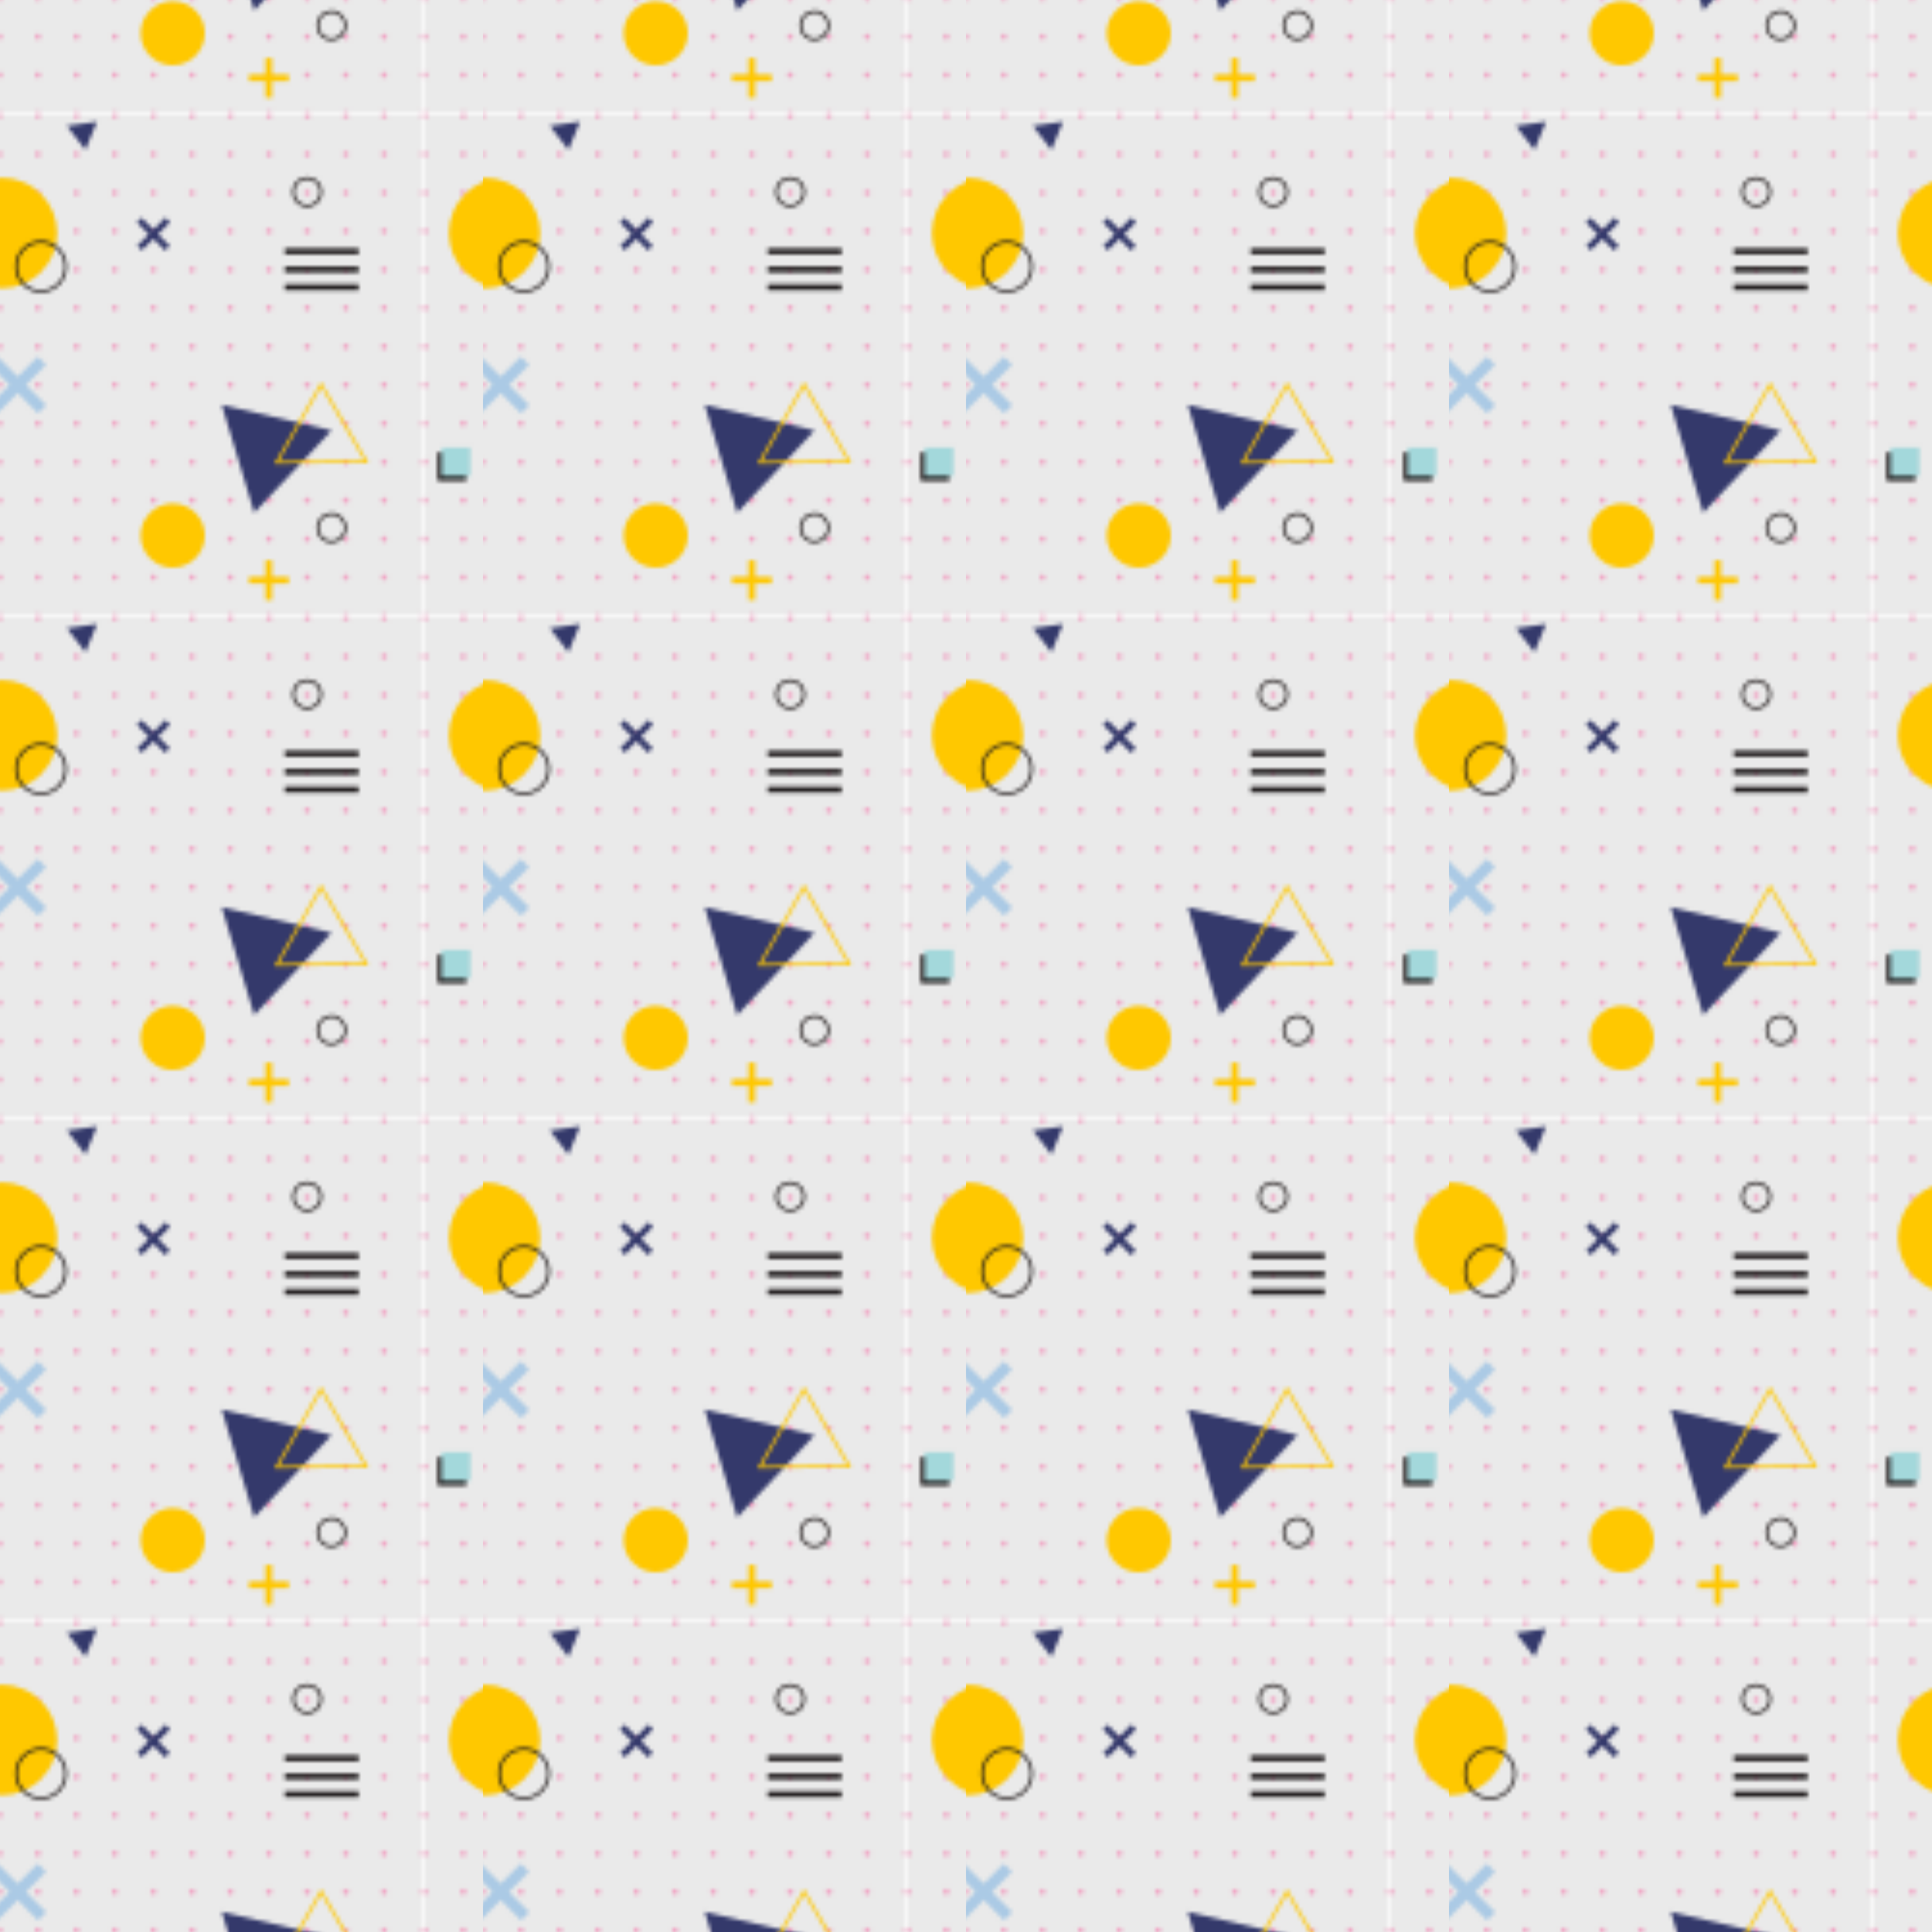 <?xml version="1.0" encoding="utf-8"?>
<!-- Generator: Adobe Illustrator 22.1.0, SVG Export Plug-In . SVG Version: 6.00 Build 0)  -->
<svg version="1.1" xmlns="http://www.w3.org/2000/svg" xmlns:xlink="http://www.w3.org/1999/xlink" x="0px" y="0px"
	 viewBox="0 0 500 500" style="enable-background:new 0 0 500 500;" xml:space="preserve">
<style type="text/css">
	.st0{fill:none;}
	.st1{clip-path:url(#SVGID_2_);fill:#EAEAEA;}
	.st2{clip-path:url(#SVGID_2_);}
	.st3{fill:#F1A6C5;}
	.st4{clip-path:url(#SVGID_2_);fill:#FFC800;}
	
		.st5{clip-path:url(#SVGID_2_);fill:none;stroke:#241E1E;stroke-width:0.655;stroke-linecap:round;stroke-linejoin:round;stroke-miterlimit:10;}
	.st6{fill:#ABCAE5;}
	.st7{fill:#201C1D;}
	.st8{clip-path:url(#SVGID_2_);fill:#34396B;}
	.st9{clip-path:url(#SVGID_2_);fill:none;stroke:#FFC800;stroke-width:0.655;stroke-miterlimit:10;}
	.st10{fill:#A3D8DB;}
	.st11{fill:#FFC800;}
	.st12{fill:#34396B;}
	.st13{fill:url(#Nueva_muestra_de_motivo_25);}
	.st14{fill:url(#SVGID_3_);}
	.st15{fill:url(#SVGID_4_);}
	.st16{fill:url(#SVGID_5_);}
</style>
<pattern  x="-150" y="-750.1" width="129.4" height="129.4" patternUnits="userSpaceOnUse" id="Nueva_muestra_de_motivo_25" viewBox="0.8 -130.2 129.4 129.4" style="overflow:visible;">
	<g>
		<rect x="0.8" y="-130.2" class="st0" width="129.4" height="129.4"/>
		<g>
			<defs>
				<rect id="SVGID_1_" x="0.8" y="-130.2" width="129.4" height="129.4"/>
			</defs>
			<clipPath id="SVGID_2_">
				<use xlink:href="#SVGID_1_"  style="overflow:visible;"/>
			</clipPath>
			<rect x="0.8" y="-130.2" class="st1" width="129.4" height="129.4"/>
			<g class="st2">
				<path class="st3" d="M10.7-111c-0.4,0-0.8,0.3-0.8,0.8c0,0.4,0.3,0.8,0.8,0.8c0.4,0,0.8-0.3,0.8-0.8
					C11.5-110.7,11.1-111,10.7-111z"/>
				<path class="st3" d="M20.7-111c-0.4,0-0.8,0.3-0.8,0.8c0,0.4,0.3,0.8,0.8,0.8c0.4,0,0.8-0.3,0.8-0.8
					C21.4-110.7,21.1-111,20.7-111z"/>
				<path class="st3" d="M30.6-111c-0.4,0-0.8,0.3-0.8,0.8c0,0.4,0.3,0.8,0.8,0.8c0.4,0,0.8-0.3,0.8-0.8C31.4-110.7,31-111,30.6-111
					z"/>
				<path class="st3" d="M40.6-111c-0.4,0-0.8,0.3-0.8,0.8c0,0.4,0.3,0.8,0.8,0.8c0.4,0,0.8-0.3,0.8-0.8C41.3-110.7,41-111,40.6-111
					z"/>
				<path class="st3" d="M50.5-111c-0.4,0-0.8,0.3-0.8,0.8c0,0.4,0.3,0.8,0.8,0.8c0.4,0,0.8-0.3,0.8-0.8C51.3-110.7,51-111,50.5-111
					z"/>
				<path class="st3" d="M60.5-111c-0.4,0-0.8,0.3-0.8,0.8c0,0.4,0.3,0.8,0.8,0.8c0.4,0,0.8-0.3,0.8-0.8
					C61.3-110.7,60.9-111,60.5-111z"/>
				<path class="st3" d="M70.5-111c-0.4,0-0.8,0.3-0.8,0.8c0,0.4,0.3,0.8,0.8,0.8c0.4,0,0.8-0.3,0.8-0.8
					C71.2-110.7,70.9-111,70.5-111z"/>
				<path class="st3" d="M80.4-111c-0.4,0-0.8,0.3-0.8,0.8c0,0.4,0.3,0.8,0.8,0.8c0.4,0,0.8-0.3,0.8-0.8
					C81.2-110.7,80.8-111,80.4-111z"/>
				<path class="st3" d="M90.4-111c-0.4,0-0.8,0.3-0.8,0.8c0,0.4,0.3,0.8,0.8,0.8c0.4,0,0.8-0.3,0.8-0.8
					C91.1-110.7,90.8-111,90.4-111z"/>
				<path class="st3" d="M100.3-111c-0.4,0-0.8,0.3-0.8,0.8c0,0.4,0.3,0.8,0.8,0.8c0.4,0,0.8-0.3,0.8-0.8
					C101.1-110.7,100.7-111,100.3-111z"/>
				<path class="st3" d="M110.3-111c-0.4,0-0.8,0.3-0.8,0.8c0,0.4,0.3,0.8,0.8,0.8c0.4,0,0.8-0.3,0.8-0.8
					C111-110.7,110.7-111,110.3-111z"/>
				<path class="st3" d="M120.2-111c-0.4,0-0.8,0.3-0.8,0.8c0,0.4,0.3,0.8,0.8,0.8s0.8-0.3,0.8-0.8C121-110.7,120.7-111,120.2-111z"
					/>
				
					<ellipse transform="matrix(1 -1.379462e-02 1.379462e-02 1 1.385 0.138)" class="st3" cx="10.7" cy="-100.3" rx="0.8" ry="0.8"/>
				<path class="st3" d="M20.7-101.1c-0.4,0-0.8,0.3-0.8,0.8c0,0.4,0.3,0.8,0.8,0.8c0.4,0,0.8-0.3,0.8-0.8
					C21.4-100.7,21.1-101.1,20.7-101.1z"/>
				<path class="st3" d="M30.6-101.1c-0.4,0-0.8,0.3-0.8,0.8c0,0.4,0.3,0.8,0.8,0.8c0.4,0,0.8-0.3,0.8-0.8
					C31.4-100.7,31-101.1,30.6-101.1z"/>
				<path class="st3" d="M40.6-101.1c-0.4,0-0.8,0.3-0.8,0.8c0,0.4,0.3,0.8,0.8,0.8c0.4,0,0.8-0.3,0.8-0.8
					C41.3-100.7,41-101.1,40.6-101.1z"/>
				<path class="st3" d="M50.5-101.1c-0.4,0-0.8,0.3-0.8,0.8c0,0.4,0.3,0.8,0.8,0.8c0.4,0,0.8-0.3,0.8-0.8
					C51.3-100.7,51-101.1,50.5-101.1z"/>
				<path class="st3" d="M60.5-101.1c-0.4,0-0.8,0.3-0.8,0.8c0,0.4,0.3,0.8,0.8,0.8c0.4,0,0.8-0.3,0.8-0.8
					C61.3-100.7,60.9-101.1,60.5-101.1z"/>
				<circle class="st3" cx="70.5" cy="-100.3" r="0.8"/>
				<path class="st3" d="M20.7-121c-0.4,0-0.8,0.3-0.8,0.8c0,0.4,0.3,0.8,0.8,0.8c0.4,0,0.8-0.3,0.8-0.8
					C21.4-120.7,21.1-121,20.7-121z"/>
				<path class="st3" d="M30.6-121c-0.4,0-0.8,0.3-0.8,0.8c0,0.4,0.3,0.8,0.8,0.8c0.4,0,0.8-0.3,0.8-0.8C31.4-120.7,31-121,30.6-121
					z"/>
				<path class="st3" d="M40.6-121c-0.4,0-0.8,0.3-0.8,0.8c0,0.4,0.3,0.8,0.8,0.8c0.4,0,0.8-0.3,0.8-0.8C41.3-120.7,41-121,40.6-121
					z"/>
				<path class="st3" d="M50.5-121c-0.4,0-0.8,0.3-0.8,0.8c0,0.4,0.3,0.8,0.8,0.8c0.4,0,0.8-0.3,0.8-0.8C51.3-120.7,51-121,50.5-121
					z"/>
				<path class="st3" d="M60.5-121c-0.4,0-0.8,0.3-0.8,0.8c0,0.4,0.3,0.8,0.8,0.8c0.4,0,0.8-0.3,0.8-0.8
					C61.3-120.7,60.9-121,60.5-121z"/>
				<path class="st3" d="M70.5-121c-0.4,0-0.8,0.3-0.8,0.8c0,0.4,0.3,0.8,0.8,0.8c0.4,0,0.8-0.3,0.8-0.8
					C71.2-120.7,70.9-121,70.5-121z"/>
				<path class="st3" d="M80.4-121c-0.4,0-0.8,0.3-0.8,0.8c0,0.4,0.3,0.8,0.8,0.8c0.4,0,0.8-0.3,0.8-0.8
					C81.2-120.7,80.8-121,80.4-121z"/>
				<path class="st3" d="M90.4-121c-0.4,0-0.8,0.3-0.8,0.8c0,0.4,0.3,0.8,0.8,0.8c0.4,0,0.8-0.3,0.8-0.8
					C91.1-120.7,90.8-121,90.4-121z"/>
				<path class="st3" d="M100.3-121c-0.4,0-0.8,0.3-0.8,0.8c0,0.4,0.3,0.8,0.8,0.8c0.4,0,0.8-0.3,0.8-0.8
					C101.1-120.7,100.7-121,100.3-121z"/>
				<path class="st3" d="M110.3-121c-0.4,0-0.8,0.3-0.8,0.8c0,0.4,0.3,0.8,0.8,0.8c0.4,0,0.8-0.3,0.8-0.8
					C111-120.7,110.7-121,110.3-121z"/>
				<path class="st3" d="M120.2-121c-0.4,0-0.8,0.3-0.8,0.8c0,0.4,0.3,0.8,0.8,0.8s0.8-0.3,0.8-0.8C121-120.7,120.7-121,120.2-121z"
					/>
				<path class="st3" d="M10.7-121c-0.4,0-0.8,0.3-0.8,0.8c0,0.4,0.3,0.8,0.8,0.8c0.4,0,0.8-0.3,0.8-0.8
					C11.5-120.7,11.1-121,10.7-121z"/>
				
					<ellipse transform="matrix(0.16 -0.987 0.987 0.16 137.523 -98.811)" class="st3" cx="10.7" cy="-130.2" rx="0.8" ry="0.8"/>
				<path class="st3" d="M20.7-131c-0.4,0-0.8,0.3-0.8,0.8c0,0.4,0.3,0.8,0.8,0.8c0.4,0,0.8-0.3,0.8-0.8
					C21.4-130.6,21.1-131,20.7-131z"/>
				<path class="st3" d="M30.6-131c-0.4,0-0.8,0.3-0.8,0.8c0,0.4,0.3,0.8,0.8,0.8c0.4,0,0.8-0.3,0.8-0.8C31.4-130.6,31-131,30.6-131
					z"/>
				<path class="st3" d="M40.6-131c-0.4,0-0.8,0.3-0.8,0.8c0,0.4,0.3,0.8,0.8,0.8c0.4,0,0.8-0.3,0.8-0.8C41.3-130.6,41-131,40.6-131
					z"/>
				<path class="st3" d="M50.5-131c-0.4,0-0.8,0.3-0.8,0.8c0,0.4,0.3,0.8,0.8,0.8c0.4,0,0.8-0.3,0.8-0.8C51.3-130.6,51-131,50.5-131
					z"/>
				<path class="st3" d="M60.5-131c-0.4,0-0.8,0.3-0.8,0.8c0,0.4,0.3,0.8,0.8,0.8c0.4,0,0.8-0.3,0.8-0.8
					C61.3-130.6,60.9-131,60.5-131z"/>
				<circle class="st3" cx="70.5" cy="-130.2" r="0.8"/>
				<path class="st3" d="M80.4-131c-0.4,0-0.8,0.3-0.8,0.8c0,0.4,0.3,0.8,0.8,0.8c0.4,0,0.8-0.3,0.8-0.8
					C81.2-130.6,80.8-131,80.4-131z"/>
				<circle class="st3" cx="90.4" cy="-130.2" r="0.8"/>
				
					<ellipse transform="matrix(3.211564e-03 -1 1 3.211564e-03 230.195 -29.452)" class="st3" cx="100.3" cy="-130.2" rx="0.8" ry="0.8"/>
				<circle class="st3" cx="110.3" cy="-130.2" r="0.8"/>
				<path class="st3" d="M120.2-131c-0.4,0-0.8,0.3-0.8,0.8c0,0.4,0.3,0.8,0.8,0.8s0.8-0.3,0.8-0.8C121-130.6,120.7-131,120.2-131z"
					/>
				<path class="st3" d="M80.4-101.1c-0.4,0-0.8,0.3-0.8,0.8c0,0.4,0.3,0.8,0.8,0.8c0.4,0,0.8-0.3,0.8-0.8
					C81.2-100.7,80.8-101.1,80.4-101.1z"/>
				<circle class="st3" cx="90.4" cy="-100.3" r="0.8"/>
				<circle class="st3" cx="100.3" cy="-100.3" r="0.8"/>
				<circle class="st3" cx="110.3" cy="-100.3" r="0.8"/>
				<path class="st3" d="M120.2-101.1c-0.4,0-0.8,0.3-0.8,0.8c0,0.4,0.3,0.8,0.8,0.8s0.8-0.3,0.8-0.8
					C121-100.7,120.7-101.1,120.2-101.1z"/>
				<path class="st3" d="M10.7-91.1c-0.4,0-0.8,0.3-0.8,0.8s0.3,0.8,0.8,0.8c0.4,0,0.8-0.3,0.8-0.8S11.1-91.1,10.7-91.1z"/>
				<path class="st3" d="M20.7-91.1c-0.4,0-0.8,0.3-0.8,0.8s0.3,0.8,0.8,0.8c0.4,0,0.8-0.3,0.8-0.8S21.1-91.1,20.7-91.1z"/>
				<path class="st3" d="M30.6-91.1c-0.4,0-0.8,0.3-0.8,0.8s0.3,0.8,0.8,0.8c0.4,0,0.8-0.3,0.8-0.8S31-91.1,30.6-91.1z"/>
				<path class="st3" d="M40.6-91.1c-0.4,0-0.8,0.3-0.8,0.8s0.3,0.8,0.8,0.8c0.4,0,0.8-0.3,0.8-0.8S41-91.1,40.6-91.1z"/>
				<path class="st3" d="M50.5-91.1c-0.4,0-0.8,0.3-0.8,0.8s0.3,0.8,0.8,0.8c0.4,0,0.8-0.3,0.8-0.8S51-91.1,50.5-91.1z"/>
				<path class="st3" d="M60.5-91.1c-0.4,0-0.8,0.3-0.8,0.8s0.3,0.8,0.8,0.8c0.4,0,0.8-0.3,0.8-0.8S60.9-91.1,60.5-91.1z"/>
				<path class="st3" d="M70.5-91.1c-0.4,0-0.8,0.3-0.8,0.8s0.3,0.8,0.8,0.8c0.4,0,0.8-0.3,0.8-0.8S70.9-91.1,70.5-91.1z"/>
				<path class="st3" d="M80.4-91.1c-0.4,0-0.8,0.3-0.8,0.8s0.3,0.8,0.8,0.8c0.4,0,0.8-0.3,0.8-0.8S80.8-91.1,80.4-91.1z"/>
				<path class="st3" d="M90.4-91.1c-0.4,0-0.8,0.3-0.8,0.8s0.3,0.8,0.8,0.8c0.4,0,0.8-0.3,0.8-0.8S90.8-91.1,90.4-91.1z"/>
				<path class="st3" d="M100.3-91.1c-0.4,0-0.8,0.3-0.8,0.8s0.3,0.8,0.8,0.8c0.4,0,0.8-0.3,0.8-0.8S100.7-91.1,100.3-91.1z"/>
				<path class="st3" d="M110.3-91.1c-0.4,0-0.8,0.3-0.8,0.8s0.3,0.8,0.8,0.8c0.4,0,0.8-0.3,0.8-0.8S110.7-91.1,110.3-91.1z"/>
				<path class="st3" d="M120.2-91.1c-0.4,0-0.8,0.3-0.8,0.8s0.3,0.8,0.8,0.8s0.8-0.3,0.8-0.8S120.7-91.1,120.2-91.1z"/>
				<path class="st3" d="M10.7-81.2c-0.4,0-0.8,0.3-0.8,0.8c0,0.4,0.3,0.8,0.8,0.8c0.4,0,0.8-0.3,0.8-0.8
					C11.5-80.8,11.1-81.2,10.7-81.2z"/>
				<path class="st3" d="M20.7-81.2c-0.4,0-0.8,0.3-0.8,0.8c0,0.4,0.3,0.8,0.8,0.8c0.4,0,0.8-0.3,0.8-0.8
					C21.4-80.8,21.1-81.2,20.7-81.2z"/>
				<path class="st3" d="M30.6-81.2c-0.4,0-0.8,0.3-0.8,0.8c0,0.4,0.3,0.8,0.8,0.8c0.4,0,0.8-0.3,0.8-0.8
					C31.4-80.8,31-81.2,30.6-81.2z"/>
				<path class="st3" d="M40.6-81.2c-0.4,0-0.8,0.3-0.8,0.8c0,0.4,0.3,0.8,0.8,0.8c0.4,0,0.8-0.3,0.8-0.8
					C41.3-80.8,41-81.2,40.6-81.2z"/>
				<path class="st3" d="M50.5-81.2c-0.4,0-0.8,0.3-0.8,0.8c0,0.4,0.3,0.8,0.8,0.8c0.4,0,0.8-0.3,0.8-0.8
					C51.3-80.8,51-81.2,50.5-81.2z"/>
				<path class="st3" d="M60.5-81.2c-0.4,0-0.8,0.3-0.8,0.8c0,0.4,0.3,0.8,0.8,0.8c0.4,0,0.8-0.3,0.8-0.8
					C61.3-80.8,60.9-81.2,60.5-81.2z"/>
				<path class="st3" d="M70.5-81.2c-0.4,0-0.8,0.3-0.8,0.8c0,0.4,0.3,0.8,0.8,0.8c0.4,0,0.8-0.3,0.8-0.8
					C71.2-80.8,70.9-81.2,70.5-81.2z"/>
				<path class="st3" d="M80.4-81.2c-0.4,0-0.8,0.3-0.8,0.8c0,0.4,0.3,0.8,0.8,0.8c0.4,0,0.8-0.3,0.8-0.8
					C81.2-80.8,80.8-81.2,80.4-81.2z"/>
				<path class="st3" d="M90.4-81.2c-0.4,0-0.8,0.3-0.8,0.8c0,0.4,0.3,0.8,0.8,0.8c0.4,0,0.8-0.3,0.8-0.8
					C91.1-80.8,90.8-81.2,90.4-81.2z"/>
				<path class="st3" d="M100.3-81.2c-0.4,0-0.8,0.3-0.8,0.8c0,0.4,0.3,0.8,0.8,0.8c0.4,0,0.8-0.3,0.8-0.8
					C101.1-80.8,100.7-81.2,100.3-81.2z"/>
				<path class="st3" d="M110.3-81.2c-0.4,0-0.8,0.3-0.8,0.8c0,0.4,0.3,0.8,0.8,0.8c0.4,0,0.8-0.3,0.8-0.8
					C111-80.8,110.7-81.2,110.3-81.2z"/>
				<path class="st3" d="M120.2-81.2c-0.4,0-0.8,0.3-0.8,0.8c0,0.4,0.3,0.8,0.8,0.8s0.8-0.3,0.8-0.8C121-80.8,120.7-81.2,120.2-81.2
					z"/>
				<path class="st3" d="M10.7-71.2c-0.4,0-0.8,0.3-0.8,0.8s0.3,0.8,0.8,0.8c0.4,0,0.8-0.3,0.8-0.8S11.1-71.2,10.7-71.2z"/>
				<path class="st3" d="M20.7-71.2c-0.4,0-0.8,0.3-0.8,0.8s0.3,0.8,0.8,0.8c0.4,0,0.8-0.3,0.8-0.8S21.1-71.2,20.7-71.2z"/>
				<path class="st3" d="M30.6-71.2c-0.4,0-0.8,0.3-0.8,0.8s0.3,0.8,0.8,0.8c0.4,0,0.8-0.3,0.8-0.8S31-71.2,30.6-71.2z"/>
				<path class="st3" d="M40.6-71.2c-0.4,0-0.8,0.3-0.8,0.8s0.3,0.8,0.8,0.8c0.4,0,0.8-0.3,0.8-0.8S41-71.2,40.6-71.2z"/>
				<path class="st3" d="M50.5-71.2c-0.4,0-0.8,0.3-0.8,0.8s0.3,0.8,0.8,0.8c0.4,0,0.8-0.3,0.8-0.8S51-71.2,50.5-71.2z"/>
				<path class="st3" d="M60.5-71.2c-0.4,0-0.8,0.3-0.8,0.8s0.3,0.8,0.8,0.8c0.4,0,0.8-0.3,0.8-0.8S60.9-71.2,60.5-71.2z"/>
				<path class="st3" d="M70.5-71.2c-0.4,0-0.8,0.3-0.8,0.8s0.3,0.8,0.8,0.8c0.4,0,0.8-0.3,0.8-0.8S70.9-71.2,70.5-71.2z"/>
				<path class="st3" d="M80.4-71.2c-0.4,0-0.8,0.3-0.8,0.8s0.3,0.8,0.8,0.8c0.4,0,0.8-0.3,0.8-0.8S80.8-71.2,80.4-71.2z"/>
				<path class="st3" d="M90.4-71.2c-0.4,0-0.8,0.3-0.8,0.8s0.3,0.8,0.8,0.8c0.4,0,0.8-0.3,0.8-0.8S90.8-71.2,90.4-71.2z"/>
				<path class="st3" d="M100.3-71.2c-0.4,0-0.8,0.3-0.8,0.8s0.3,0.8,0.8,0.8c0.4,0,0.8-0.3,0.8-0.8S100.7-71.2,100.3-71.2z"/>
				<path class="st3" d="M110.3-71.2c-0.4,0-0.8,0.3-0.8,0.8s0.3,0.8,0.8,0.8c0.4,0,0.8-0.3,0.8-0.8S110.7-71.2,110.3-71.2z"/>
				<path class="st3" d="M120.2-71.2c-0.4,0-0.8,0.3-0.8,0.8s0.3,0.8,0.8,0.8s0.8-0.3,0.8-0.8S120.7-71.2,120.2-71.2z"/>
				
					<ellipse transform="matrix(1 -1.351064e-02 1.351064e-02 1 0.818 0.139)" class="st3" cx="10.7" cy="-60.5" rx="0.8" ry="0.8"/>
				<path class="st3" d="M20.7-61.3c-0.4,0-0.8,0.3-0.8,0.8c0,0.4,0.3,0.8,0.8,0.8c0.4,0,0.8-0.3,0.8-0.8
					C21.4-60.9,21.1-61.3,20.7-61.3z"/>
				<path class="st3" d="M30.6-61.3c-0.4,0-0.8,0.3-0.8,0.8c0,0.4,0.3,0.8,0.8,0.8c0.4,0,0.8-0.3,0.8-0.8
					C31.4-60.9,31-61.3,30.6-61.3z"/>
				<path class="st3" d="M40.6-61.3c-0.4,0-0.8,0.3-0.8,0.8c0,0.4,0.3,0.8,0.8,0.8c0.4,0,0.8-0.3,0.8-0.8
					C41.3-60.9,41-61.3,40.6-61.3z"/>
				<path class="st3" d="M50.5-61.3c-0.4,0-0.8,0.3-0.8,0.8c0,0.4,0.3,0.8,0.8,0.8c0.4,0,0.8-0.3,0.8-0.8
					C51.3-60.9,51-61.3,50.5-61.3z"/>
				<path class="st3" d="M60.5-61.3c-0.4,0-0.8,0.3-0.8,0.8c0,0.4,0.3,0.8,0.8,0.8c0.4,0,0.8-0.3,0.8-0.8
					C61.3-60.9,60.9-61.3,60.5-61.3z"/>
				<circle class="st3" cx="70.5" cy="-60.5" r="0.8"/>
				<path class="st3" d="M80.4-61.3c-0.4,0-0.8,0.3-0.8,0.8c0,0.4,0.3,0.8,0.8,0.8c0.4,0,0.8-0.3,0.8-0.8
					C81.2-60.9,80.8-61.3,80.4-61.3z"/>
				<circle class="st3" cx="90.4" cy="-60.5" r="0.8"/>
				<circle class="st3" cx="100.3" cy="-60.5" r="0.8"/>
				<circle class="st3" cx="110.3" cy="-60.5" r="0.8"/>
				<path class="st3" d="M120.2-61.3c-0.4,0-0.8,0.3-0.8,0.8c0,0.4,0.3,0.8,0.8,0.8s0.8-0.3,0.8-0.8C121-60.9,120.7-61.3,120.2-61.3
					z"/>
				
					<ellipse transform="matrix(1 -1.351064e-02 1.351064e-02 1 0.684 0.14)" class="st3" cx="10.7" cy="-50.5" rx="0.8" ry="0.8"/>
				<path class="st3" d="M20.7-51.3c-0.4,0-0.8,0.3-0.8,0.8c0,0.4,0.3,0.8,0.8,0.8c0.4,0,0.8-0.3,0.8-0.8
					C21.4-51,21.1-51.3,20.7-51.3z"/>
				<path class="st3" d="M30.6-51.3c-0.4,0-0.8,0.3-0.8,0.8c0,0.4,0.3,0.8,0.8,0.8c0.4,0,0.8-0.3,0.8-0.8C31.4-51,31-51.3,30.6-51.3
					z"/>
				<path class="st3" d="M40.6-51.3c-0.4,0-0.8,0.3-0.8,0.8c0,0.4,0.3,0.8,0.8,0.8c0.4,0,0.8-0.3,0.8-0.8C41.3-51,41-51.3,40.6-51.3
					z"/>
				<path class="st3" d="M50.5-51.3c-0.4,0-0.8,0.3-0.8,0.8c0,0.4,0.3,0.8,0.8,0.8c0.4,0,0.8-0.3,0.8-0.8C51.3-51,51-51.3,50.5-51.3
					z"/>
				<path class="st3" d="M60.5-51.3c-0.4,0-0.8,0.3-0.8,0.8c0,0.4,0.3,0.8,0.8,0.8c0.4,0,0.8-0.3,0.8-0.8
					C61.3-51,60.9-51.3,60.5-51.3z"/>
				<circle class="st3" cx="70.5" cy="-50.5" r="0.8"/>
				<path class="st3" d="M80.4-51.3c-0.4,0-0.8,0.3-0.8,0.8c0,0.4,0.3,0.8,0.8,0.8c0.4,0,0.8-0.3,0.8-0.8
					C81.2-51,80.8-51.3,80.4-51.3z"/>
				<circle class="st3" cx="90.4" cy="-50.5" r="0.8"/>
				<circle class="st3" cx="100.3" cy="-50.5" r="0.8"/>
				<circle class="st3" cx="110.3" cy="-50.5" r="0.8"/>
				<path class="st3" d="M120.2-51.3c-0.4,0-0.8,0.3-0.8,0.8c0,0.4,0.3,0.8,0.8,0.8s0.8-0.3,0.8-0.8C121-51,120.7-51.3,120.2-51.3z"
					/>
				<path class="st3" d="M10.7-41.3c-0.4,0-0.8,0.3-0.8,0.8c0,0.4,0.3,0.8,0.8,0.8c0.4,0,0.8-0.3,0.8-0.8
					C11.5-41,11.1-41.3,10.7-41.3z"/>
				<path class="st3" d="M20.7-41.3c-0.4,0-0.8,0.3-0.8,0.8c0,0.4,0.3,0.8,0.8,0.8c0.4,0,0.8-0.3,0.8-0.8
					C21.4-41,21.1-41.3,20.7-41.3z"/>
				<path class="st3" d="M30.6-41.3c-0.4,0-0.8,0.3-0.8,0.8c0,0.4,0.3,0.8,0.8,0.8c0.4,0,0.8-0.3,0.8-0.8C31.4-41,31-41.3,30.6-41.3
					z"/>
				<path class="st3" d="M40.6-41.3c-0.4,0-0.8,0.3-0.8,0.8c0,0.4,0.3,0.8,0.8,0.8c0.4,0,0.8-0.3,0.8-0.8C41.3-41,41-41.3,40.6-41.3
					z"/>
				<path class="st3" d="M50.5-41.3c-0.4,0-0.8,0.3-0.8,0.8c0,0.4,0.3,0.8,0.8,0.8c0.4,0,0.8-0.3,0.8-0.8C51.3-41,51-41.3,50.5-41.3
					z"/>
				<path class="st3" d="M60.5-41.3c-0.4,0-0.8,0.3-0.8,0.8c0,0.4,0.3,0.8,0.8,0.8c0.4,0,0.8-0.3,0.8-0.8
					C61.3-41,60.9-41.3,60.5-41.3z"/>
				<path class="st3" d="M70.5-41.3c-0.4,0-0.8,0.3-0.8,0.8c0,0.4,0.3,0.8,0.8,0.8c0.4,0,0.8-0.3,0.8-0.8
					C71.2-41,70.9-41.3,70.5-41.3z"/>
				<path class="st3" d="M80.4-41.3c-0.4,0-0.8,0.3-0.8,0.8c0,0.4,0.3,0.8,0.8,0.8c0.4,0,0.8-0.3,0.8-0.8
					C81.2-41,80.8-41.3,80.4-41.3z"/>
				<path class="st3" d="M90.4-41.3c-0.4,0-0.8,0.3-0.8,0.8c0,0.4,0.3,0.8,0.8,0.8c0.4,0,0.8-0.3,0.8-0.8
					C91.1-41,90.8-41.3,90.4-41.3z"/>
				<path class="st3" d="M100.3-41.3c-0.4,0-0.8,0.3-0.8,0.8c0,0.4,0.3,0.8,0.8,0.8c0.4,0,0.8-0.3,0.8-0.8
					C101.1-41,100.7-41.3,100.3-41.3z"/>
				<path class="st3" d="M110.3-41.3c-0.4,0-0.8,0.3-0.8,0.8c0,0.4,0.3,0.8,0.8,0.8c0.4,0,0.8-0.3,0.8-0.8
					C111-41,110.7-41.3,110.3-41.3z"/>
				<path class="st3" d="M120.2-41.3c-0.4,0-0.8,0.3-0.8,0.8c0,0.4,0.3,0.8,0.8,0.8s0.8-0.3,0.8-0.8C121-41,120.7-41.3,120.2-41.3z"
					/>
				
					<ellipse transform="matrix(1 -1.351064e-02 1.351064e-02 1 0.415 0.142)" class="st3" cx="10.7" cy="-30.6" rx="0.8" ry="0.8"/>
				<path class="st3" d="M20.7-31.4c-0.4,0-0.8,0.3-0.8,0.8c0,0.4,0.3,0.8,0.8,0.8c0.4,0,0.8-0.3,0.8-0.8
					C21.4-31,21.1-31.4,20.7-31.4z"/>
				<path class="st3" d="M30.6-31.4c-0.4,0-0.8,0.3-0.8,0.8c0,0.4,0.3,0.8,0.8,0.8c0.4,0,0.8-0.3,0.8-0.8C31.4-31,31-31.4,30.6-31.4
					z"/>
				<path class="st3" d="M40.6-31.4c-0.4,0-0.8,0.3-0.8,0.8c0,0.4,0.3,0.8,0.8,0.8c0.4,0,0.8-0.3,0.8-0.8C41.3-31,41-31.4,40.6-31.4
					z"/>
				<path class="st3" d="M50.5-31.4c-0.4,0-0.8,0.3-0.8,0.8c0,0.4,0.3,0.8,0.8,0.8c0.4,0,0.8-0.3,0.8-0.8C51.3-31,51-31.4,50.5-31.4
					z"/>
				<path class="st3" d="M60.5-31.4c-0.4,0-0.8,0.3-0.8,0.8c0,0.4,0.3,0.8,0.8,0.8c0.4,0,0.8-0.3,0.8-0.8
					C61.3-31,60.9-31.4,60.5-31.4z"/>
				<circle class="st3" cx="70.5" cy="-30.6" r="0.8"/>
				<path class="st3" d="M80.4-31.4c-0.4,0-0.8,0.3-0.8,0.8c0,0.4,0.3,0.8,0.8,0.8c0.4,0,0.8-0.3,0.8-0.8
					C81.2-31,80.8-31.4,80.4-31.4z"/>
				<circle class="st3" cx="90.4" cy="-30.6" r="0.8"/>
				<circle class="st3" cx="100.3" cy="-30.6" r="0.8"/>
				<circle class="st3" cx="110.3" cy="-30.6" r="0.8"/>
				<path class="st3" d="M120.2-31.4c-0.4,0-0.8,0.3-0.8,0.8c0,0.4,0.3,0.8,0.8,0.8s0.8-0.3,0.8-0.8C121-31,120.7-31.4,120.2-31.4z"
					/>
				<path class="st3" d="M10.7-21.4c-0.4,0-0.8,0.3-0.8,0.8c0,0.4,0.3,0.8,0.8,0.8c0.4,0,0.8-0.3,0.8-0.8
					C11.5-21.1,11.1-21.4,10.7-21.4z"/>
				<path class="st3" d="M10.7-11.5c-0.4,0-0.8,0.3-0.8,0.8c0,0.4,0.3,0.8,0.8,0.8c0.4,0,0.8-0.3,0.8-0.8
					C11.5-11.1,11.1-11.5,10.7-11.5z"/>
				<path class="st3" d="M20.7-21.4c-0.4,0-0.8,0.3-0.8,0.8c0,0.4,0.3,0.8,0.8,0.8c0.4,0,0.8-0.3,0.8-0.8
					C21.4-21.1,21.1-21.4,20.7-21.4z"/>
				<path class="st3" d="M20.7-11.5c-0.4,0-0.8,0.3-0.8,0.8c0,0.4,0.3,0.8,0.8,0.8c0.4,0,0.8-0.3,0.8-0.8
					C21.4-11.1,21.1-11.5,20.7-11.5z"/>
				<path class="st3" d="M30.6-21.4c-0.4,0-0.8,0.3-0.8,0.8c0,0.4,0.3,0.8,0.8,0.8c0.4,0,0.8-0.3,0.8-0.8
					C31.4-21.1,31-21.4,30.6-21.4z"/>
				<path class="st3" d="M30.6-11.5c-0.4,0-0.8,0.3-0.8,0.8c0,0.4,0.3,0.8,0.8,0.8c0.4,0,0.8-0.3,0.8-0.8
					C31.4-11.1,31-11.5,30.6-11.5z"/>
				<path class="st3" d="M40.6-21.4c-0.4,0-0.8,0.3-0.8,0.8c0,0.4,0.3,0.8,0.8,0.8c0.4,0,0.8-0.3,0.8-0.8
					C41.3-21.1,41-21.4,40.6-21.4z"/>
				<path class="st3" d="M40.6-11.5c-0.4,0-0.8,0.3-0.8,0.8c0,0.4,0.3,0.8,0.8,0.8c0.4,0,0.8-0.3,0.8-0.8
					C41.3-11.1,41-11.5,40.6-11.5z"/>
				<path class="st3" d="M50.5-21.4c-0.4,0-0.8,0.3-0.8,0.8c0,0.4,0.3,0.8,0.8,0.8c0.4,0,0.8-0.3,0.8-0.8
					C51.3-21.1,51-21.4,50.5-21.4z"/>
				<path class="st3" d="M50.5-11.5c-0.4,0-0.8,0.3-0.8,0.8c0,0.4,0.3,0.8,0.8,0.8c0.4,0,0.8-0.3,0.8-0.8
					C51.3-11.1,51-11.5,50.5-11.5z"/>
				<path class="st3" d="M60.5-21.4c-0.4,0-0.8,0.3-0.8,0.8c0,0.4,0.3,0.8,0.8,0.8c0.4,0,0.8-0.3,0.8-0.8
					C61.3-21.1,60.9-21.4,60.5-21.4z"/>
				<path class="st3" d="M60.5-11.5c-0.4,0-0.8,0.3-0.8,0.8c0,0.4,0.3,0.8,0.8,0.8c0.4,0,0.8-0.3,0.8-0.8
					C61.3-11.1,60.9-11.5,60.5-11.5z"/>
				<path class="st3" d="M70.5-21.4c-0.4,0-0.8,0.3-0.8,0.8c0,0.4,0.3,0.8,0.8,0.8c0.4,0,0.8-0.3,0.8-0.8
					C71.2-21.1,70.9-21.4,70.5-21.4z"/>
				<path class="st3" d="M70.5-11.5c-0.4,0-0.8,0.3-0.8,0.8c0,0.4,0.3,0.8,0.8,0.8c0.4,0,0.8-0.3,0.8-0.8
					C71.2-11.1,70.9-11.5,70.5-11.5z"/>
				<path class="st3" d="M80.4-21.4c-0.4,0-0.8,0.3-0.8,0.8c0,0.4,0.3,0.8,0.8,0.8c0.4,0,0.8-0.3,0.8-0.8
					C81.2-21.1,80.8-21.4,80.4-21.4z"/>
				<path class="st3" d="M80.4-11.5c-0.4,0-0.8,0.3-0.8,0.8c0,0.4,0.3,0.8,0.8,0.8c0.4,0,0.8-0.3,0.8-0.8
					C81.2-11.1,80.8-11.5,80.4-11.5z"/>
				<path class="st3" d="M90.4-21.4c-0.4,0-0.8,0.3-0.8,0.8c0,0.4,0.3,0.8,0.8,0.8c0.4,0,0.8-0.3,0.8-0.8
					C91.1-21.1,90.8-21.4,90.4-21.4z"/>
				<path class="st3" d="M90.4-11.5c-0.4,0-0.8,0.3-0.8,0.8c0,0.4,0.3,0.8,0.8,0.8c0.4,0,0.8-0.3,0.8-0.8
					C91.1-11.1,90.8-11.5,90.4-11.5z"/>
				<path class="st3" d="M100.3-21.4c-0.4,0-0.8,0.3-0.8,0.8c0,0.4,0.3,0.8,0.8,0.8c0.4,0,0.8-0.3,0.8-0.8
					C101.1-21.1,100.7-21.4,100.3-21.4z"/>
				<path class="st3" d="M100.3-11.5c-0.4,0-0.8,0.3-0.8,0.8c0,0.4,0.3,0.8,0.8,0.8c0.4,0,0.8-0.3,0.8-0.8
					C101.1-11.1,100.7-11.5,100.3-11.5z"/>
				<path class="st3" d="M110.3-21.4c-0.4,0-0.8,0.3-0.8,0.8c0,0.4,0.3,0.8,0.8,0.8c0.4,0,0.8-0.3,0.8-0.8
					C111-21.1,110.7-21.4,110.3-21.4z"/>
				<path class="st3" d="M120.2-21.4c-0.4,0-0.8,0.3-0.8,0.8c0,0.4,0.3,0.8,0.8,0.8s0.8-0.3,0.8-0.8C121-21.1,120.7-21.4,120.2-21.4
					z"/>
				<path class="st3" d="M110.3-11.5c-0.4,0-0.8,0.3-0.8,0.8c0,0.4,0.3,0.8,0.8,0.8c0.4,0,0.8-0.3,0.8-0.8
					C111-11.1,110.7-11.5,110.3-11.5z"/>
				<path class="st3" d="M20.7-1.5c-0.4,0-0.8,0.3-0.8,0.8S20.3,0,20.7,0c0.4,0,0.8-0.3,0.8-0.8S21.1-1.5,20.7-1.5z"/>
				<path class="st3" d="M0.8-111c-0.4,0-0.8,0.3-0.8,0.8c0,0.4,0.3,0.8,0.8,0.8c0.4,0,0.8-0.3,0.8-0.8C1.5-110.7,1.2-111,0.8-111z"
					/>
				<path class="st3" d="M0.8-101.1c-0.4,0-0.8,0.3-0.8,0.8c0,0.4,0.3,0.8,0.8,0.8c0.4,0,0.8-0.3,0.8-0.8
					C1.5-100.7,1.2-101.1,0.8-101.1z"/>
				<path class="st3" d="M0.8-121c-0.4,0-0.8,0.3-0.8,0.8c0,0.4,0.3,0.8,0.8,0.8c0.4,0,0.8-0.3,0.8-0.8C1.5-120.7,1.2-121,0.8-121z"
					/>
				<path class="st3" d="M0.8-131c-0.4,0-0.8,0.3-0.8,0.8c0,0.4,0.3,0.8,0.8,0.8c0.4,0,0.8-0.3,0.8-0.8C1.5-130.6,1.2-131,0.8-131z"
					/>
				<path class="st3" d="M0.8-91.1c-0.4,0-0.8,0.3-0.8,0.8s0.3,0.8,0.8,0.8c0.4,0,0.8-0.3,0.8-0.8S1.2-91.1,0.8-91.1z"/>
				<path class="st3" d="M0.8-81.2c-0.4,0-0.8,0.3-0.8,0.8c0,0.4,0.3,0.8,0.8,0.8c0.4,0,0.8-0.3,0.8-0.8C1.5-80.8,1.2-81.2,0.8-81.2
					z"/>
				<path class="st3" d="M0.8-71.2c-0.4,0-0.8,0.3-0.8,0.8s0.3,0.8,0.8,0.8c0.4,0,0.8-0.3,0.8-0.8S1.2-71.2,0.8-71.2z"/>
				<path class="st3" d="M0.8-61.3c-0.4,0-0.8,0.3-0.8,0.8c0,0.4,0.3,0.8,0.8,0.8c0.4,0,0.8-0.3,0.8-0.8C1.5-60.9,1.2-61.3,0.8-61.3
					z"/>
				<path class="st3" d="M0.8-51.3C0.3-51.3,0-51,0-50.5c0,0.4,0.3,0.8,0.8,0.8c0.4,0,0.8-0.3,0.8-0.8C1.5-51,1.2-51.3,0.8-51.3z"/>
				<path class="st3" d="M0.8-41.3C0.3-41.3,0-41,0-40.6c0,0.4,0.3,0.8,0.8,0.8c0.4,0,0.8-0.3,0.8-0.8C1.5-41,1.2-41.3,0.8-41.3z"/>
				<path class="st3" d="M0.8-31.4C0.3-31.4,0-31,0-30.6c0,0.4,0.3,0.8,0.8,0.8c0.4,0,0.8-0.3,0.8-0.8C1.5-31,1.2-31.4,0.8-31.4z"/>
				<path class="st3" d="M0.8-21.4c-0.4,0-0.8,0.3-0.8,0.8c0,0.4,0.3,0.8,0.8,0.8c0.4,0,0.8-0.3,0.8-0.8C1.5-21.1,1.2-21.4,0.8-21.4
					z"/>
				<path class="st3" d="M0.8-11.5c-0.4,0-0.8,0.3-0.8,0.8C0-10.3,0.3-10,0.8-10c0.4,0,0.8-0.3,0.8-0.8C1.5-11.1,1.2-11.5,0.8-11.5z
					"/>
				<path class="st3" d="M0.8-1.5C0.3-1.5,0-1.2,0-0.8S0.3,0,0.8,0c0.4,0,0.8-0.3,0.8-0.8S1.2-1.5,0.8-1.5z"/>
				<path class="st3" d="M10.7-1.5c-0.4,0-0.8,0.3-0.8,0.8S10.3,0,10.7,0c0.4,0,0.8-0.3,0.8-0.8S11.1-1.5,10.7-1.5z"/>
				<path class="st3" d="M30.6-1.5c-0.4,0-0.8,0.3-0.8,0.8S30.2,0,30.6,0c0.4,0,0.8-0.3,0.8-0.8S31-1.5,30.6-1.5z"/>
				<path class="st3" d="M40.6-1.5c-0.4,0-0.8,0.3-0.8,0.8S40.2,0,40.6,0c0.4,0,0.8-0.3,0.8-0.8S41-1.5,40.6-1.5z"/>
				<path class="st3" d="M50.5-1.5c-0.4,0-0.8,0.3-0.8,0.8S50.1,0,50.5,0c0.4,0,0.8-0.3,0.8-0.8S51-1.5,50.5-1.5z"/>
				<path class="st3" d="M60.5-1.5c-0.4,0-0.8,0.3-0.8,0.8S60.1,0,60.5,0c0.4,0,0.8-0.3,0.8-0.8S60.9-1.5,60.5-1.5z"/>
				<path class="st3" d="M70.5-1.5c-0.4,0-0.8,0.3-0.8,0.8S70,0,70.5,0c0.4,0,0.8-0.3,0.8-0.8S70.9-1.5,70.5-1.5z"/>
				<path class="st3" d="M80.4-1.5c-0.4,0-0.8,0.3-0.8,0.8S80,0,80.4,0c0.4,0,0.8-0.3,0.8-0.8S80.8-1.5,80.4-1.5z"/>
				<path class="st3" d="M90.4-1.5c-0.4,0-0.8,0.3-0.8,0.8S89.9,0,90.4,0c0.4,0,0.8-0.3,0.8-0.8S90.8-1.5,90.4-1.5z"/>
				<path class="st3" d="M100.3-1.5c-0.4,0-0.8,0.3-0.8,0.8S99.9,0,100.3,0c0.4,0,0.8-0.3,0.8-0.8S100.7-1.5,100.3-1.5z"/>
				<path class="st3" d="M120.2-11.5c-0.4,0-0.8,0.3-0.8,0.8c0,0.4,0.3,0.8,0.8,0.8s0.8-0.3,0.8-0.8C121-11.1,120.7-11.5,120.2-11.5
					z"/>
				<path class="st3" d="M110.3-1.5c-0.4,0-0.8,0.3-0.8,0.8s0.3,0.8,0.8,0.8c0.4,0,0.8-0.3,0.8-0.8S110.7-1.5,110.3-1.5z"/>
				<path class="st3" d="M130.2-111c-0.4,0-0.8,0.3-0.8,0.8c0,0.4,0.3,0.8,0.8,0.8s0.8-0.3,0.8-0.8C131-110.7,130.6-111,130.2-111z"
					/>
				<path class="st3" d="M130.2-121c-0.4,0-0.8,0.3-0.8,0.8c0,0.4,0.3,0.8,0.8,0.8s0.8-0.3,0.8-0.8C131-120.7,130.6-121,130.2-121z"
					/>
				<path class="st3" d="M130.2-129.4c0.4,0,0.8-0.3,0.8-0.8c0-0.4-0.3-0.8-0.8-0.8s-0.8,0.3-0.8,0.8
					C129.4-129.8,129.8-129.4,130.2-129.4z"/>
				<path class="st3" d="M130.2-101.1c-0.4,0-0.8,0.3-0.8,0.8c0,0.4,0.3,0.8,0.8,0.8s0.8-0.3,0.8-0.8
					C131-100.7,130.6-101.1,130.2-101.1z"/>
				<path class="st3" d="M130.2-91.1c-0.4,0-0.8,0.3-0.8,0.8s0.3,0.8,0.8,0.8s0.8-0.3,0.8-0.8S130.6-91.1,130.2-91.1z"/>
				<path class="st3" d="M130.2-81.2c-0.4,0-0.8,0.3-0.8,0.8c0,0.4,0.3,0.8,0.8,0.8s0.8-0.3,0.8-0.8C131-80.8,130.6-81.2,130.2-81.2
					z"/>
				<path class="st3" d="M130.2-71.2c-0.4,0-0.8,0.3-0.8,0.8s0.3,0.8,0.8,0.8s0.8-0.3,0.8-0.8S130.6-71.2,130.2-71.2z"/>
				<path class="st3" d="M130.2-61.3c-0.4,0-0.8,0.3-0.8,0.8c0,0.4,0.3,0.8,0.8,0.8s0.8-0.3,0.8-0.8C131-60.9,130.6-61.3,130.2-61.3
					z"/>
				<path class="st3" d="M130.2-51.3c-0.4,0-0.8,0.3-0.8,0.8c0,0.4,0.3,0.8,0.8,0.8s0.8-0.3,0.8-0.8C131-51,130.6-51.3,130.2-51.3z"
					/>
				<path class="st3" d="M130.2-41.3c-0.4,0-0.8,0.3-0.8,0.8c0,0.4,0.3,0.8,0.8,0.8s0.8-0.3,0.8-0.8C131-41,130.6-41.3,130.2-41.3z"
					/>
				<path class="st3" d="M130.2-31.4c-0.4,0-0.8,0.3-0.8,0.8c0,0.4,0.3,0.8,0.8,0.8s0.8-0.3,0.8-0.8C131-31,130.6-31.4,130.2-31.4z"
					/>
				<path class="st3" d="M130.2-21.4c-0.4,0-0.8,0.3-0.8,0.8c0,0.4,0.3,0.8,0.8,0.8s0.8-0.3,0.8-0.8C131-21.1,130.6-21.4,130.2-21.4
					z"/>
				<path class="st3" d="M130.2-11.5c-0.4,0-0.8,0.3-0.8,0.8c0,0.4,0.3,0.8,0.8,0.8s0.8-0.3,0.8-0.8C131-11.1,130.6-11.5,130.2-11.5
					z"/>
				<path class="st3" d="M120.2-1.5c-0.4,0-0.8,0.3-0.8,0.8s0.3,0.8,0.8,0.8s0.8-0.3,0.8-0.8S120.7-1.5,120.2-1.5z"/>
				<path class="st3" d="M130.2-1.5c-0.4,0-0.8,0.3-0.8,0.8s0.3,0.8,0.8,0.8s0.8-0.3,0.8-0.8S130.6-1.5,130.2-1.5z"/>
			</g>
			
				<ellipse transform="matrix(0.383 -0.924 0.924 0.383 105.342 -41.887)" class="st4" cx="21.3" cy="-99.8" rx="14.3" ry="14.3"/>
			<circle class="st4" cx="65.5" cy="-21.5" r="8.3"/>
			<circle class="st5" cx="31.4" cy="-91.1" r="6.4"/>
			<path class="st5" d="M110.2-23.5c0,2-1.6,3.6-3.6,3.6s-3.6-1.6-3.6-3.6s1.6-3.6,3.6-3.6S110.2-25.4,110.2-23.5z"/>
			<path class="st5" d="M103.9-110.4c0,2-1.6,3.6-3.6,3.6s-3.6-1.6-3.6-3.6s1.6-3.6,3.6-3.6S103.9-112.4,103.9-110.4z"/>
			<g class="st2">
				
					<rect x="23.9" y="-69.3" transform="matrix(0.707 0.707 -0.707 0.707 -35.321 -35.69)" class="st6" width="3" height="17.7"/>
				
					<rect x="23.9" y="-69.3" transform="matrix(0.707 -0.707 0.707 0.707 50.213 0.262)" class="st6" width="3" height="17.7"/>
			</g>
			<g class="st2">
				<rect x="94.5" y="-95.8" class="st7" width="19.1" height="1.5"/>
				<rect x="94.5" y="-91.1" class="st7" width="19.1" height="1.5"/>
				<rect x="94.5" y="-86.5" class="st7" width="19.1" height="1.5"/>
			</g>
			<polygon class="st8" points="106.6,-48.7 86.6,-27.4 78.2,-55.3 			"/>
			<polygon class="st8" points="45.9,-128.6 42.9,-121.3 38.1,-127.5 			"/>
			<polygon class="st9" points="115.6,-40.6 92.4,-40.4 103.9,-60.6 			"/>
			<g class="st2">
				
					<rect x="4.1" y="-43" transform="matrix(6.123234e-17 -1 1 6.123234e-17 47.065 -31.542)" class="st7" width="7.4" height="7.4"/>
				
					<rect x="5.1" y="-44.3" transform="matrix(6.123234e-17 -1 1 6.123234e-17 49.406 -31.763)" class="st10" width="7.4" height="7.4"/>
			</g>
			<g class="st2">
				<rect x="89.5" y="-15.1" class="st11" width="1.7" height="10.3"/>
				
					<rect x="89.5" y="-15.1" transform="matrix(6.123234e-17 -1 1 6.123234e-17 100.324 80.411)" class="st11" width="1.7" height="10.3"/>
			</g>
			<g class="st2">
				
					<rect x="59.6" y="-104.7" transform="matrix(0.707 -0.707 0.707 0.707 88.123 13.616)" class="st12" width="1.7" height="10.3"/>
				
					<rect x="59.6" y="-104.7" transform="matrix(-0.707 -0.707 0.707 -0.707 173.68 -127.192)" class="st12" width="1.7" height="10.3"/>
			</g>
		</g>
	</g>
</pattern>
<g id="PATTERN">
	<g>
		<rect y="0" class="st13" width="125" height="500"/>
		<pattern  id="SVGID_3_" xlink:href="#Nueva_muestra_de_motivo_25" patternTransform="matrix(1 0 0 1 125 0)">
		</pattern>
		<rect x="125" y="0" class="st14" width="125" height="500"/>
		<pattern  id="SVGID_4_" xlink:href="#Nueva_muestra_de_motivo_25" patternTransform="matrix(1 0 0 1 250 0)">
		</pattern>
		<rect x="250" y="0" class="st15" width="125" height="500"/>
		<pattern  id="SVGID_5_" xlink:href="#Nueva_muestra_de_motivo_25" patternTransform="matrix(1 0 0 1 375 0)">
		</pattern>
		<rect x="375" y="0" class="st16" width="125" height="500"/>
	</g>
</g>
<g id="OBJECTS">
</g>
<g id="DESIGNED_BY_FREEPIK">
</g>
</svg>
